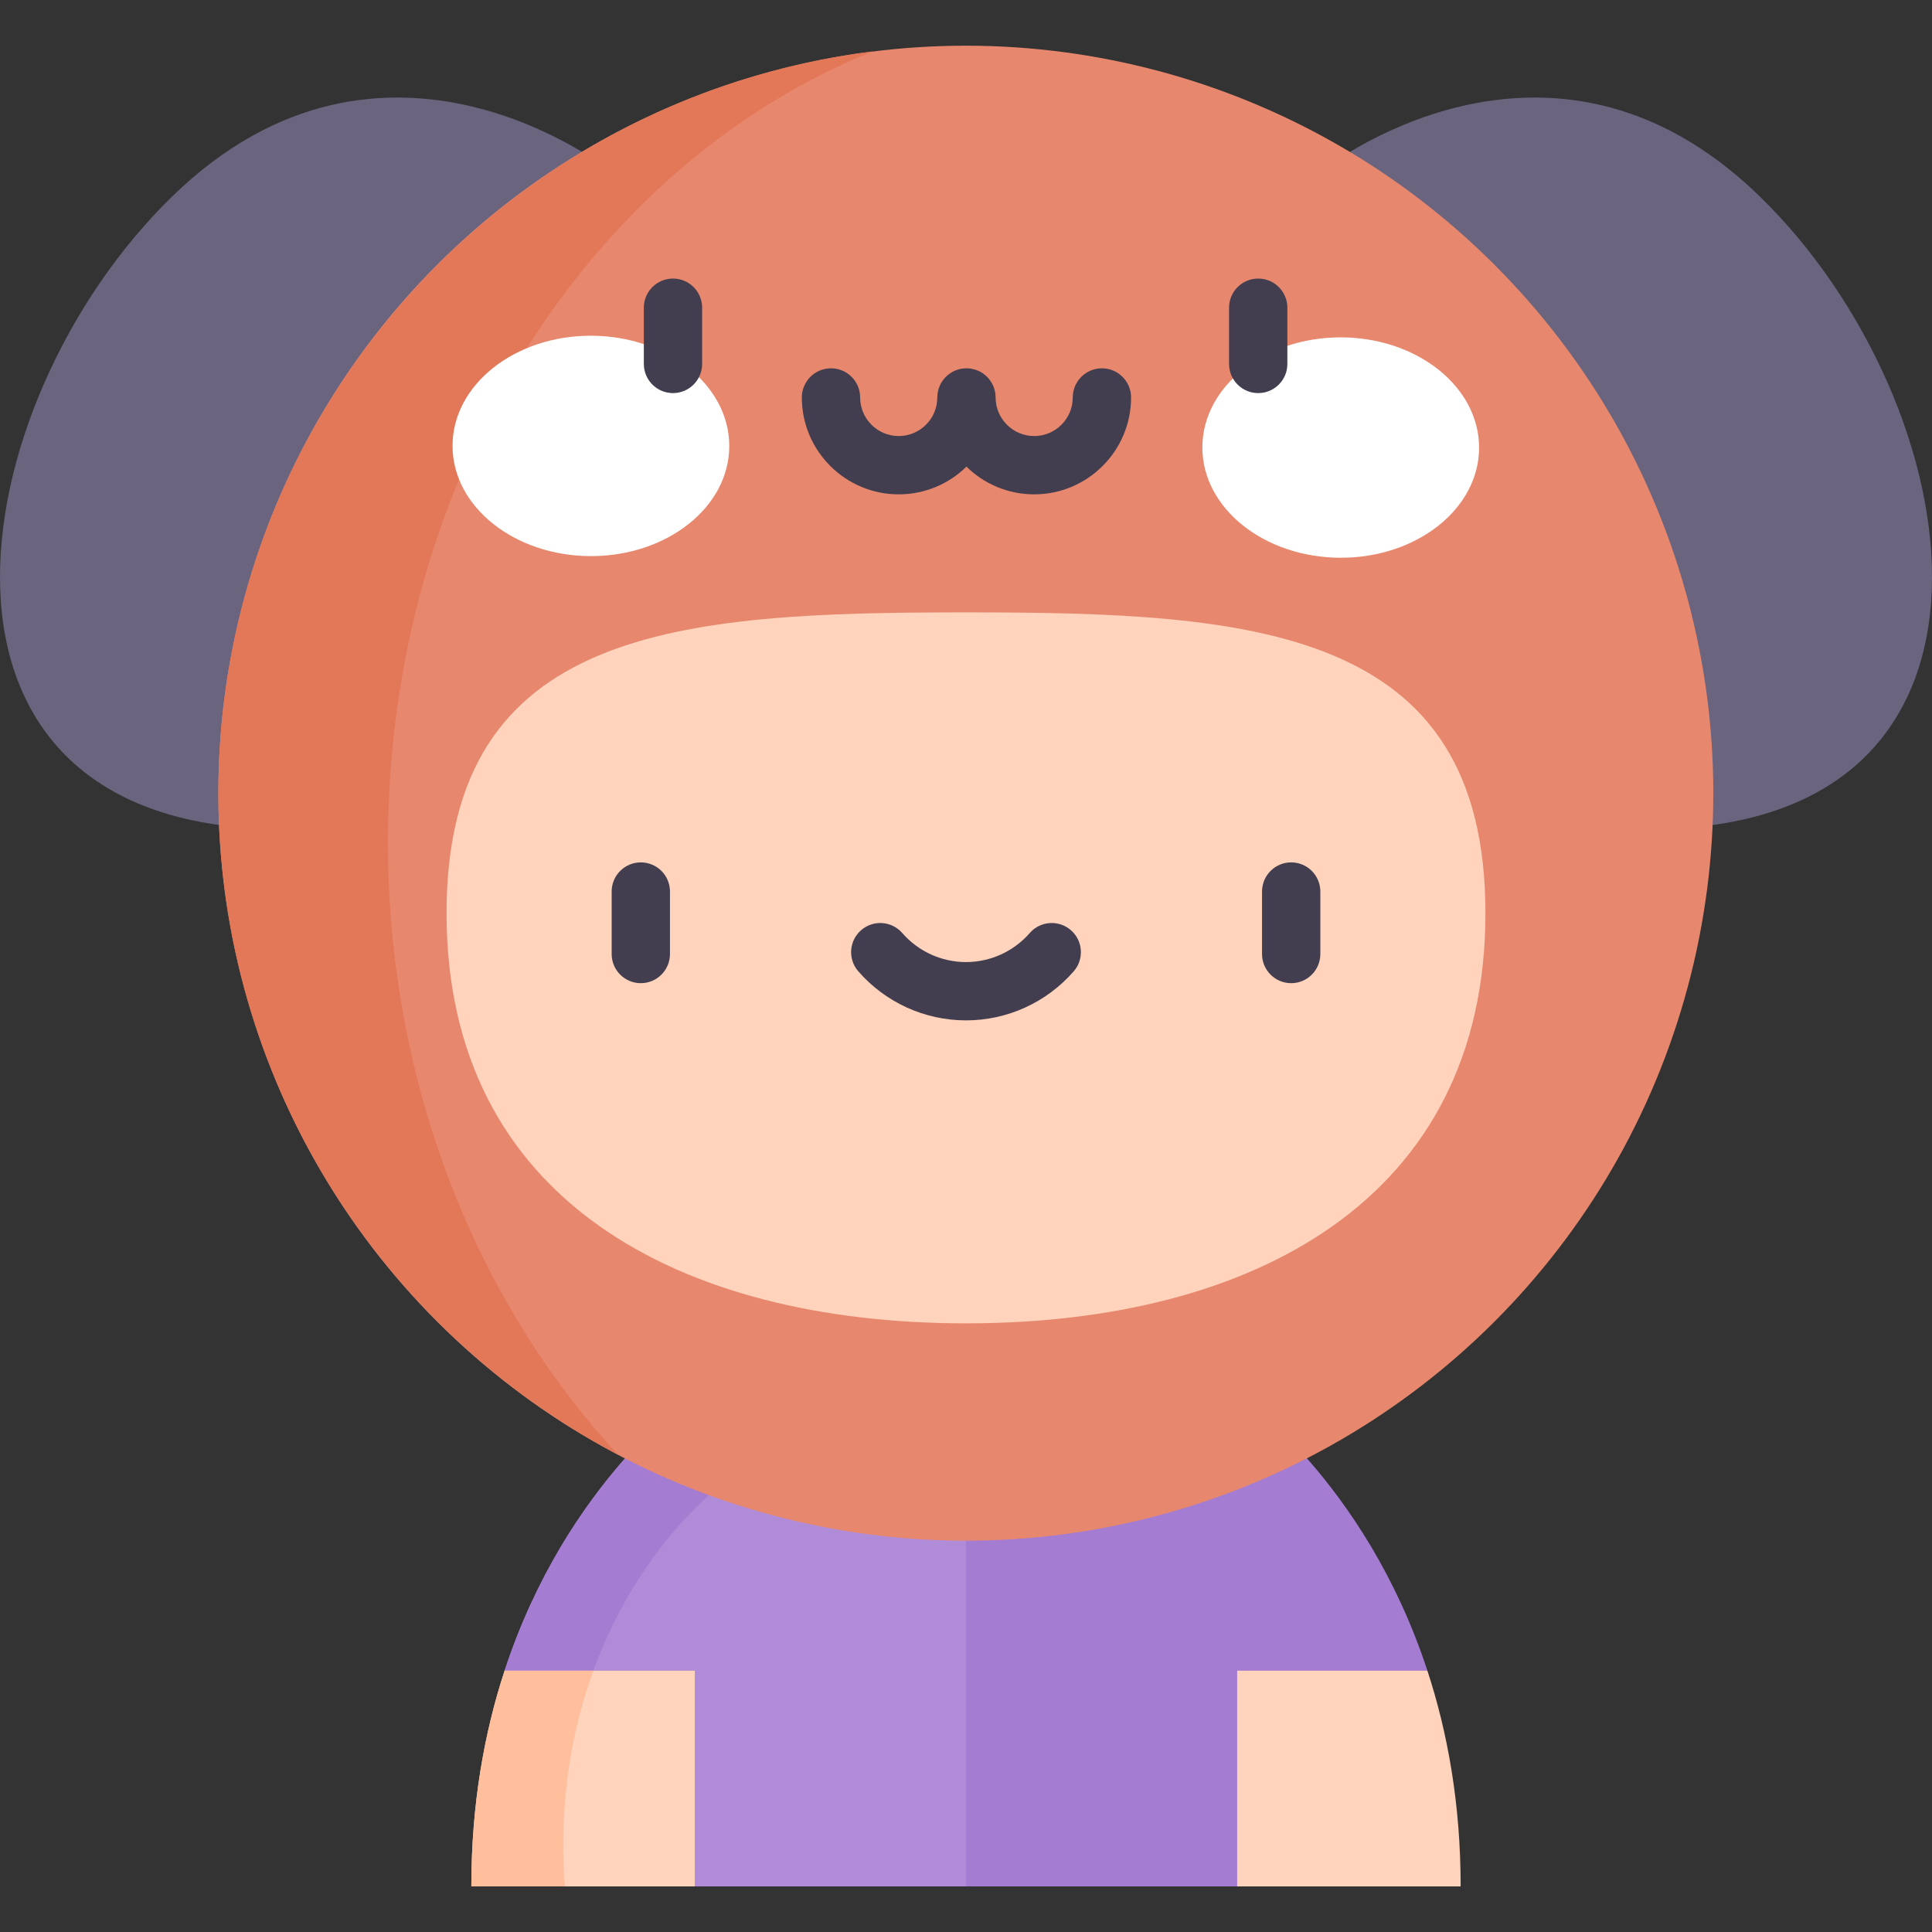 <svg id="Capa_1" enable-background="new 0 0 497 497" height="512" viewBox="0 0 497 497" width="512" xmlns="http://www.w3.org/2000/svg"><rect x="0" y="0" width="497" height="497" fill="#333333" stroke="none"/><g><path d="m248.5 358.267 26.329 67.628-26.329 59.38h-69.759l-48.937-55.491c16.046-49.007 49.087-71.517 49.087-71.517z" fill="#b08bd7"/><path d="m367.196 429.784-48.937 55.491h-69.759v-127.008h69.609s33.041 22.51 49.087 71.517z" fill="#a47cd1"/><path d="m339.72 44.165s58.292-46.901 113.01 6.396 72.638 162.732-28.446 162.732z" fill="#6a647f"/><path d="m157.28 44.165s-58.292-46.901-113.01 6.396-72.638 162.732 28.446 162.732z" fill="#6a647f"/><path d="m241.363 360.923c2.81 0 5.589.15 8.337.427l-1.2-3.082h-69.609s-33.041 22.51-49.087 71.517l17.413 19.745c9.659-50.712 48.139-88.607 94.146-88.607z" fill="#a47cd1"/><ellipse cx="248.5" cy="204.041" fill="#e7886e" rx="192.316" ry="192.316" transform="matrix(.707 -.707 .707 .707 -71.495 235.478)"/><path d="m248.5 340.429c-73.68 0-133.623-31.827-133.623-105.507s59.943-77.392 133.623-77.392 133.623 3.713 133.623 77.392-59.943 105.507-133.623 105.507z" fill="#ffd3bc"/><g><g><path d="m164.847 252.919c-4.142 0-7.5-3.357-7.5-7.5v-16.074c0-4.143 3.358-7.5 7.5-7.5s7.5 3.357 7.5 7.5v16.074c0 4.142-3.358 7.5-7.5 7.5z" fill="#423e4f"/></g><g><path d="m332.153 252.919c-4.142 0-7.5-3.357-7.5-7.5v-16.074c0-4.143 3.358-7.5 7.5-7.5s7.5 3.357 7.5 7.5v16.074c0 4.142-3.358 7.5-7.5 7.5z" fill="#423e4f"/></g><g><path d="m248.5 262.488c-10.62 0-20.719-4.6-27.708-12.62-2.721-3.123-2.396-7.86.727-10.582 3.123-2.721 7.86-2.396 10.582.727 4.14 4.751 10.118 7.476 16.4 7.476 6.283 0 12.261-2.725 16.401-7.476 2.721-3.124 7.458-3.448 10.582-.727 3.123 2.722 3.448 7.459.726 10.582-6.991 8.02-17.09 12.62-27.71 12.62z" fill="#423e4f"/></g></g><path d="m99.804 216.604c0-94.165 52.112-174.192 124.687-203.384-94.754 11.853-168.307 92.906-168.307 190.82 0 73.74 41.725 137.909 102.798 170.167-36.399-39.293-59.178-95.356-59.178-157.603z" fill="#e27858"/><g fill="#fff"><ellipse cx="152.037" cy="114.734" rx="28.345" ry="35.593" transform="matrix(.002 -1 1 .002 36.97 266.519)"/><ellipse cx="344.964" cy="115.156" rx="28.345" ry="35.593" transform="matrix(.002 -1 1 .002 229.052 459.867)"/></g><g fill="#423e4f"><path d="m173.123 71.657c-4.142 0-7.5 3.357-7.5 7.5v14.465c0 4.143 3.358 7.5 7.5 7.5s7.5-3.357 7.5-7.5v-14.465c0-4.143-3.358-7.5-7.5-7.5z"/><path d="m323.67 71.657c-4.142 0-7.5 3.357-7.5 7.5v14.465c0 4.143 3.358 7.5 7.5 7.5s7.5-3.357 7.5-7.5v-14.465c0-4.143-3.358-7.5-7.5-7.5z"/><path d="m283.464 94.746c-4.142 0-7.5 3.357-7.5 7.5 0 5.473-4.452 9.925-9.924 9.925s-9.924-4.452-9.924-9.925c0-4.143-3.358-7.5-7.5-7.5s-7.5 3.357-7.5 7.5c0 5.473-4.452 9.925-9.924 9.925s-9.924-4.452-9.924-9.925c0-4.143-3.358-7.5-7.5-7.5s-7.5 3.357-7.5 7.5c0 13.743 11.181 24.925 24.924 24.925 6.777 0 12.927-2.722 17.424-7.126 4.497 4.404 10.648 7.126 17.424 7.126 13.743 0 24.924-11.182 24.924-24.925 0-4.143-3.358-7.5-7.5-7.5z"/></g><path d="m178.741 429.784v55.491h-57.489c0-21.311 3.397-39.765 8.552-55.491z" fill="#ffd3bc"/><path d="m375.748 485.275h-57.489v-55.491h48.937c5.155 15.726 8.552 34.18 8.552 55.491z" fill="#ffd3bc"/><path d="m144.877 474.467c0-15.865 2.769-30.968 7.763-44.683h-22.836c-5.156 15.726-8.552 34.18-8.552 55.491h24.063c-.286-3.558-.438-7.162-.438-10.808z" fill="#ffbe9c"/></g></svg>